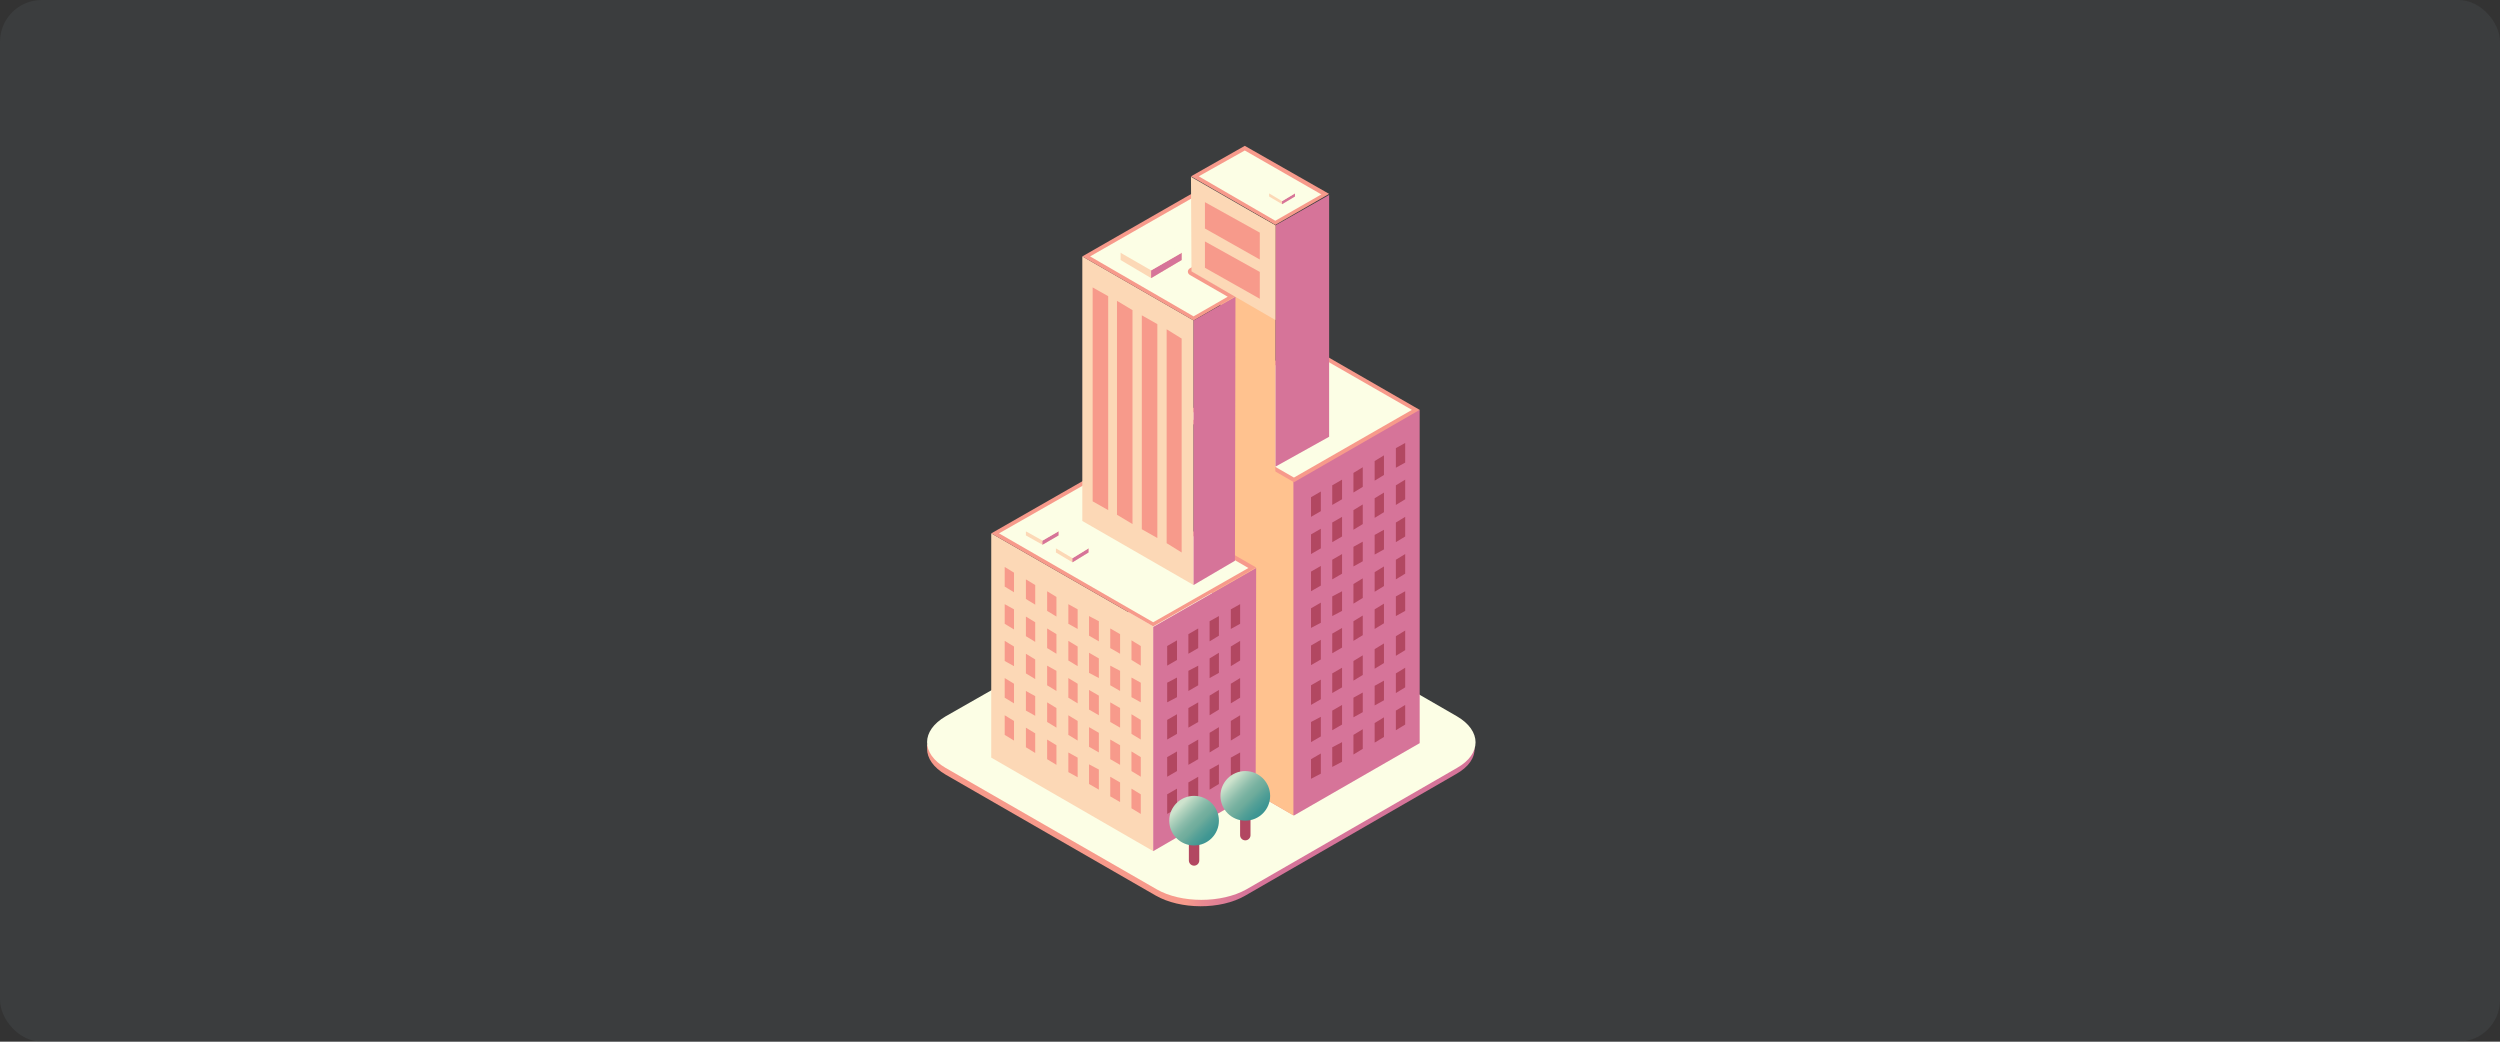 <svg width="240" height="100" viewBox="0 0 240 100" fill="none" xmlns="http://www.w3.org/2000/svg">
<rect x="0" y="0" width="240" height="100" fill="#333333" stroke="none"/>
<rect opacity="0.2" width="240" height="100" rx="4" fill="#5E666A"/>
<path d="M90.788 74.369C89.596 73.675 89 72.782 89 71.889C89 70.996 89 71.492 89 71.492L111.104 57.801C113.489 56.462 117.363 56.462 119.698 57.801L141.554 71.195C141.554 71.195 141.554 70.897 141.554 71.79C141.604 72.733 141.008 73.625 139.766 74.32L119.549 85.977C117.165 87.366 113.29 87.316 110.955 85.977L90.788 74.369Z" fill="url(#paint0_linear)"/>
<path d="M90.788 73.724C88.404 72.335 88.404 70.153 90.788 68.764L111.154 57.156C113.538 55.817 117.413 55.817 119.748 57.156L139.865 68.764C142.249 70.153 142.249 72.385 139.865 73.724L119.648 85.382C117.264 86.721 113.389 86.721 111.055 85.382L90.788 73.724Z" fill="#FCFEE5"/>
<path d="M95.159 51.204V72.732L110.707 81.711V60.133L95.159 51.204Z" fill="#FCD8B6"/>
<path d="M136.289 39.348L116.37 41.779V73.774L124.218 78.288L136.289 71.343V39.348Z" fill="#D67499"/>
<path d="M116.37 41.63L124.168 46.144V78.288L116.419 73.774L116.37 41.63Z" fill="#FFC28F"/>
<path d="M113.588 39.944L125.261 33.197L135.891 39.348L124.218 46.045L113.588 39.944Z" fill="#FCFEE5"/>
<path d="M125.261 33.445L135.544 39.348L124.218 45.846L113.936 39.943L125.261 33.445ZM125.261 32.998L113.191 39.943L124.218 46.293L136.289 39.348L125.261 32.998Z" fill="#F79A8B"/>
<path d="M120.592 54.527L110.707 60.182V81.711L120.542 76.006L120.592 54.527Z" fill="#D67499"/>
<path d="M95.557 51.204L105.044 45.748L120.244 54.528L110.707 59.935L95.557 51.204Z" fill="#FCFEE5"/>
<path d="M105.044 45.995L119.847 54.527L110.707 59.736L95.904 51.204L105.044 45.995ZM105.044 45.549L95.159 51.204L110.707 60.133L120.592 54.478L105.044 45.549Z" fill="#F79A8B"/>
<path d="M114.582 30.766L103.902 24.615V50.013L114.582 56.164V30.766Z" fill="#FCD8B6"/>
<path d="M127.596 18.712L122.43 21.639V44.805L127.596 41.928V18.712Z" fill="#D67499"/>
<path d="M117.164 18.712L122.43 21.639V47.037L117.164 44.061V18.712Z" fill="#FFC28F"/>
<path d="M114.731 16.976L119.499 14.248L127.199 18.663L122.43 21.441L114.731 16.976Z" fill="#FCFEE5"/>
<path d="M119.499 14.446L126.851 18.663L122.43 21.193L115.078 16.927L119.499 14.446ZM119.499 14L114.333 16.927L122.43 21.59L127.596 18.613L119.499 14Z" fill="#F79A8B"/>
<path d="M104.299 24.615L114.681 18.712L120.791 22.234L114.333 25.905C114.283 25.955 114.234 26.004 114.234 26.054C114.234 26.104 114.283 26.203 114.333 26.203L118.257 28.435L114.631 30.518L104.299 24.615Z" fill="#FCFEE5"/>
<path d="M114.631 18.911L120.393 22.234L114.234 25.756C114.134 25.806 114.035 25.955 114.035 26.054C114.035 26.203 114.085 26.302 114.234 26.401L117.86 28.485L114.582 30.37L104.647 24.615L114.631 18.911ZM114.631 18.464L103.902 24.615L114.582 30.766L118.605 28.435L114.433 26.004L121.138 22.185L114.631 18.464Z" fill="#F79A8B"/>
<path d="M118.605 28.485L114.582 30.767V56.164L118.555 53.833L118.605 28.485Z" fill="#D67499"/>
<path d="M114.333 16.976L122.43 21.639V30.717L114.383 26.054L114.333 16.976Z" fill="#FCD8B6"/>
<path d="M106.386 48.971L104.895 48.128V27.592L106.386 28.435V48.971Z" fill="#F79A8B"/>
<path d="M108.72 50.311L107.23 49.418V28.881L108.72 29.774V50.311Z" fill="#F79A8B"/>
<path d="M111.104 51.65L109.614 50.807V30.27L111.104 31.114V51.65Z" fill="#F79A8B"/>
<path d="M113.439 53.039L111.998 52.146V31.61L113.439 32.503V53.039Z" fill="#F79A8B"/>
<path d="M120.94 24.913L115.674 21.937V19.407L120.94 22.333V24.913Z" fill="#F79A8B"/>
<path d="M120.94 28.683L115.674 25.707V23.177L120.94 26.104V28.683Z" fill="#F79A8B"/>
<path d="M97.345 56.859L96.451 56.313V54.428L97.345 54.974V56.859Z" fill="#F79A8B"/>
<path d="M97.345 60.431L96.451 59.885V58L97.345 58.496V60.431Z" fill="#F79A8B"/>
<path d="M97.345 63.952L96.451 63.456V61.522L97.345 62.067V63.952Z" fill="#F79A8B"/>
<path d="M97.345 67.524L96.451 66.978V65.093L97.345 65.639V67.524Z" fill="#F79A8B"/>
<path d="M97.345 71.096L96.451 70.55V68.665L97.345 69.211V71.096Z" fill="#F79A8B"/>
<path d="M99.382 58.049L98.487 57.504V55.619L99.382 56.164V58.049Z" fill="#F79A8B"/>
<path d="M99.381 61.621L98.487 61.075V59.19L99.381 59.736V61.621Z" fill="#F79A8B"/>
<path d="M99.381 65.192L98.487 64.647V62.762L99.381 63.307V65.192Z" fill="#F79A8B"/>
<path d="M99.381 68.715L98.487 68.219V66.334L99.381 66.829V68.715Z" fill="#F79A8B"/>
<path d="M99.381 72.286L98.487 71.74V69.856L99.381 70.401V72.286Z" fill="#F79A8B"/>
<path d="M101.418 59.19L100.524 58.645V56.76L101.418 57.305V59.19Z" fill="#F79A8B"/>
<path d="M101.418 62.762L100.524 62.217V60.331L101.418 60.877V62.762Z" fill="#F79A8B"/>
<path d="M101.418 66.334L100.524 65.788V63.903L101.418 64.399V66.334Z" fill="#F79A8B"/>
<path d="M101.418 69.855L100.524 69.31V67.425L101.418 67.971V69.855Z" fill="#F79A8B"/>
<path d="M101.418 73.427L100.524 72.882V70.997L101.418 71.542V73.427Z" fill="#F79A8B"/>
<path d="M103.455 60.381L102.561 59.885V58L103.455 58.496V60.381Z" fill="#F79A8B"/>
<path d="M103.455 63.953L102.56 63.407V61.522L103.455 62.068V63.953Z" fill="#F79A8B"/>
<path d="M103.455 67.524L102.56 66.978V65.093L103.455 65.639V67.524Z" fill="#F79A8B"/>
<path d="M103.455 71.096L102.56 70.55V68.665L103.455 69.211V71.096Z" fill="#F79A8B"/>
<path d="M103.455 74.618L102.56 74.122V72.237L103.455 72.733V74.618Z" fill="#F79A8B"/>
<path d="M105.491 61.571L104.547 61.026V59.141L105.491 59.637V61.571Z" fill="#F79A8B"/>
<path d="M105.491 65.093L104.547 64.597V62.663L105.491 63.208V65.093Z" fill="#F79A8B"/>
<path d="M105.491 68.665L104.547 68.119V66.234L105.491 66.779V68.665Z" fill="#F79A8B"/>
<path d="M105.491 72.236L104.547 71.691V69.806L105.491 70.351V72.236Z" fill="#F79A8B"/>
<path d="M105.491 75.808L104.547 75.262V73.377L105.491 73.874V75.808Z" fill="#F79A8B"/>
<path d="M107.528 62.762L106.584 62.216V60.331L107.528 60.877V62.762Z" fill="#F79A8B"/>
<path d="M107.528 66.333L106.584 65.787V63.902L107.528 64.398V66.333Z" fill="#F79A8B"/>
<path d="M107.528 69.855L106.584 69.309V67.424L107.528 67.97V69.855Z" fill="#F79A8B"/>
<path d="M107.528 73.427L106.584 72.881V70.996L107.528 71.542V73.427Z" fill="#F79A8B"/>
<path d="M107.528 76.999L106.584 76.453V74.568L107.528 75.114V76.999Z" fill="#F79A8B"/>
<path d="M109.515 63.903L108.621 63.357V61.472L109.515 62.018V63.903Z" fill="#F79A8B"/>
<path d="M109.515 67.424L108.62 66.928V65.043L109.515 65.54V67.424Z" fill="#F79A8B"/>
<path d="M109.515 70.997L108.62 70.451V68.566L109.515 69.112V70.997Z" fill="#F79A8B"/>
<path d="M109.515 74.568L108.62 74.022V72.137L109.515 72.683V74.568Z" fill="#F79A8B"/>
<path d="M109.515 78.14L108.62 77.594V75.709L109.515 76.255V78.14Z" fill="#F79A8B"/>
<path d="M118.158 60.38L119.052 59.885V57.999L118.158 58.496V60.38Z" fill="#B24761"/>
<path d="M118.158 63.952L119.052 63.407V61.522L118.158 62.067V63.952Z" fill="#B24761"/>
<path d="M118.158 67.524L119.052 66.978V65.093L118.158 65.639V67.524Z" fill="#B24761"/>
<path d="M118.158 71.095L119.052 70.549V68.665L118.158 69.21V71.095Z" fill="#B24761"/>
<path d="M118.158 74.617L119.052 74.121V72.236L118.158 72.732V74.617Z" fill="#B24761"/>
<path d="M116.122 61.571L117.016 61.026V59.141L116.122 59.637V61.571Z" fill="#B24761"/>
<path d="M116.121 65.093L117.016 64.597V62.663L116.121 63.208V65.093Z" fill="#B24761"/>
<path d="M116.121 68.665L117.016 68.119V66.234L116.121 66.779V68.665Z" fill="#B24761"/>
<path d="M116.121 72.236L117.016 71.691V69.806L116.121 70.351V72.236Z" fill="#B24761"/>
<path d="M116.121 75.808L117.016 75.262V73.377L116.121 73.873V75.808Z" fill="#B24761"/>
<path d="M114.085 62.762L115.029 62.216V60.331L114.085 60.877V62.762Z" fill="#B24761"/>
<path d="M114.085 66.334L115.029 65.788V63.903L114.085 64.399V66.334Z" fill="#B24761"/>
<path d="M114.085 69.855L115.029 69.31V67.425L114.085 67.971V69.855Z" fill="#B24761"/>
<path d="M114.085 73.427L115.029 72.881V70.996L114.085 71.542V73.427Z" fill="#B24761"/>
<path d="M114.085 76.999L115.029 76.453V74.568L114.085 75.114V76.999Z" fill="#B24761"/>
<path d="M112.048 63.902L112.992 63.357V61.472L112.048 62.017V63.902Z" fill="#B24761"/>
<path d="M112.048 67.424L112.992 66.928V65.043L112.048 65.54V67.424Z" fill="#B24761"/>
<path d="M112.048 70.996L112.992 70.45V68.565L112.048 69.111V70.996Z" fill="#B24761"/>
<path d="M112.048 74.567L112.992 74.022V72.137L112.048 72.682V74.567Z" fill="#B24761"/>
<path d="M112.048 78.139L112.992 77.594V75.709L112.048 76.254V78.139Z" fill="#B24761"/>
<path d="M134.004 44.904L134.898 44.408V42.523L134.004 43.019V44.904Z" fill="#B24761"/>
<path d="M134.003 48.476L134.898 47.93V46.045L134.003 46.591V48.476Z" fill="#B24761"/>
<path d="M134.003 52.047L134.898 51.502V49.617L134.003 50.162V52.047Z" fill="#B24761"/>
<path d="M134.003 55.619L134.898 55.073V53.188L134.003 53.734V55.619Z" fill="#B24761"/>
<path d="M134.003 59.141L134.898 58.645V56.76L134.003 57.256V59.141Z" fill="#B24761"/>
<path d="M131.967 46.144L132.861 45.598V43.713L131.967 44.259V46.144Z" fill="#B24761"/>
<path d="M131.967 49.716L132.861 49.17V47.285L131.967 47.831V49.716Z" fill="#B24761"/>
<path d="M131.967 53.237L132.861 52.741V50.856L131.967 51.352V53.237Z" fill="#B24761"/>
<path d="M131.967 56.809L132.861 56.263V54.378L131.967 54.924V56.809Z" fill="#B24761"/>
<path d="M131.967 60.381L132.861 59.835V57.95L131.967 58.496V60.381Z" fill="#B24761"/>
<path d="M129.93 47.285L130.825 46.739V44.855L129.93 45.4V47.285Z" fill="#B24761"/>
<path d="M129.93 50.857L130.824 50.311V48.426L129.93 48.972V50.857Z" fill="#B24761"/>
<path d="M129.93 54.379L130.824 53.883V51.998L129.93 52.494V54.379Z" fill="#B24761"/>
<path d="M129.93 57.95L130.824 57.404V55.52L129.93 56.065V57.95Z" fill="#B24761"/>
<path d="M129.93 61.522L130.824 60.976V59.091L129.93 59.637V61.522Z" fill="#B24761"/>
<path d="M127.894 48.476L128.838 47.93V46.045L127.894 46.591V48.476Z" fill="#B24761"/>
<path d="M127.894 52.047L128.838 51.502V49.617L127.894 50.162V52.047Z" fill="#B24761"/>
<path d="M127.894 55.619L128.838 55.073V53.188L127.894 53.734V55.619Z" fill="#B24761"/>
<path d="M127.894 59.141L128.838 58.645V56.76L127.894 57.256V59.141Z" fill="#B24761"/>
<path d="M127.894 62.712L128.838 62.167V60.282L127.894 60.827V62.712Z" fill="#B24761"/>
<path d="M125.857 49.616L126.801 49.071V47.185L125.857 47.731V49.616Z" fill="#B24761"/>
<path d="M125.857 53.188L126.801 52.642V50.757L125.857 51.303V53.188Z" fill="#B24761"/>
<path d="M125.857 56.759L126.801 56.214V54.329L125.857 54.874V56.759Z" fill="#B24761"/>
<path d="M125.857 60.281L126.801 59.785V57.851L125.857 58.396V60.281Z" fill="#B24761"/>
<path d="M125.857 63.853L126.801 63.307V61.422L125.857 61.968V63.853Z" fill="#B24761"/>
<path d="M134.004 62.96L134.898 62.414V60.529L134.004 61.075V62.96Z" fill="#B24761"/>
<path d="M134.003 66.532L134.898 65.986V64.101L134.003 64.647V66.532Z" fill="#B24761"/>
<path d="M134.003 70.103L134.898 69.557V67.672L134.003 68.218V70.103Z" fill="#B24761"/>
<path d="M131.967 64.2L132.861 63.654V61.77L131.967 62.315V64.2Z" fill="#B24761"/>
<path d="M131.967 67.722L132.861 67.226V65.341L131.967 65.837V67.722Z" fill="#B24761"/>
<path d="M131.967 71.294L132.861 70.748V68.863L131.967 69.409V71.294Z" fill="#B24761"/>
<path d="M129.93 65.341L130.825 64.795V62.91L129.93 63.456V65.341Z" fill="#B24761"/>
<path d="M129.93 68.863L130.824 68.367V66.482L129.93 66.978V68.863Z" fill="#B24761"/>
<path d="M129.93 72.434L130.824 71.889V70.004L129.93 70.55V72.434Z" fill="#B24761"/>
<path d="M127.894 66.532L128.838 65.986V64.101L127.894 64.647V66.532Z" fill="#B24761"/>
<path d="M127.894 70.103L128.838 69.558V67.673L127.894 68.219V70.103Z" fill="#B24761"/>
<path d="M127.894 73.625L128.838 73.129V71.244L127.894 71.74V73.625Z" fill="#B24761"/>
<path d="M125.857 67.672L126.801 67.127V65.242L125.857 65.787V67.672Z" fill="#B24761"/>
<path d="M125.857 71.244L126.801 70.698V68.814L125.857 69.309V71.244Z" fill="#B24761"/>
<path d="M125.857 74.766L126.801 74.27V72.335L125.857 72.881V74.766Z" fill="#B24761"/>
<path d="M107.578 24.963V24.269H113.439V24.963L110.508 26.699L107.578 24.963Z" fill="#FCD8B6"/>
<path d="M110.508 25.955L113.439 24.269V24.963L110.508 26.699V25.955Z" fill="#D67499"/>
<path d="M107.578 24.268L110.509 22.532L113.439 24.268L110.509 25.955L107.578 24.268Z" fill="#FCFEE5"/>
<path d="M121.834 18.861V18.564H124.317V18.861L123.076 19.605L121.834 18.861Z" fill="#FCD8B6"/>
<path d="M123.076 19.308L124.318 18.564V18.861L123.076 19.605V19.308Z" fill="#D67499"/>
<path d="M121.834 18.564L123.076 17.869L124.317 18.564L123.076 19.308L121.834 18.564Z" fill="#FCFEE5"/>
<path d="M98.487 51.402V51.005H101.617V51.402L100.077 52.295L98.487 51.402Z" fill="#FCD8B6"/>
<path d="M100.077 51.898L101.617 51.005V51.402L100.077 52.295V51.898Z" fill="#D67499"/>
<path d="M98.487 51.005L100.077 50.063L101.617 51.005L100.077 51.898L98.487 51.005Z" fill="#FCFEE5"/>
<path d="M101.369 53.039V52.643H104.498V53.039L102.958 53.982L101.369 53.039Z" fill="#FCD8B6"/>
<path d="M102.958 53.585L104.498 52.643V53.039L102.958 53.982V53.585Z" fill="#D67499"/>
<path d="M101.369 52.642L102.958 51.749L104.498 52.642L102.958 53.585L101.369 52.642Z" fill="#FCFEE5"/>
<path d="M119.549 75.907V80.173" stroke="#B24761" stroke-miterlimit="10" stroke-linecap="round"/>
<path d="M119.549 78.784C120.866 78.784 121.933 77.718 121.933 76.403C121.933 75.088 120.866 74.022 119.549 74.022C118.232 74.022 117.165 75.088 117.165 76.403C117.165 77.718 118.232 78.784 119.549 78.784Z" fill="url(#paint1_linear)"/>
<path d="M114.631 78.288V82.604" stroke="#B24761" stroke-miterlimit="10" stroke-linecap="round"/>
<path d="M114.631 81.165C115.948 81.165 117.015 80.099 117.015 78.784C117.015 77.469 115.948 76.403 114.631 76.403C113.314 76.403 112.247 77.469 112.247 78.784C112.247 80.099 113.314 81.165 114.631 81.165Z" fill="url(#paint2_linear)"/>
<defs>
<linearGradient id="paint0_linear" x1="89.019" y1="71.945" x2="141.638" y2="71.945" gradientUnits="userSpaceOnUse">
<stop offset="0.472" stop-color="#F79A8B"/>
<stop offset="0.503" stop-color="#E98A91"/>
<stop offset="0.549" stop-color="#DB7A97"/>
<stop offset="0.584" stop-color="#D67499"/>
</linearGradient>
<linearGradient id="paint1_linear" x1="117.825" y1="74.686" x2="121.227" y2="78.093" gradientUnits="userSpaceOnUse">
<stop offset="0.089" stop-color="#CEE3CD"/>
<stop offset="0.209" stop-color="#B0D2BD"/>
<stop offset="0.375" stop-color="#8DBDAB"/>
<stop offset="0.51" stop-color="#77B1A0"/>
<stop offset="0.598" stop-color="#6FAC9C"/>
<stop offset="0.743" stop-color="#56A197"/>
<stop offset="0.897" stop-color="#419793"/>
<stop offset="1" stop-color="#3A9492"/>
</linearGradient>
<linearGradient id="paint2_linear" x1="112.927" y1="77.096" x2="116.329" y2="80.503" gradientUnits="userSpaceOnUse">
<stop offset="0.089" stop-color="#CEE3CD"/>
<stop offset="0.209" stop-color="#B0D2BD"/>
<stop offset="0.375" stop-color="#8DBDAB"/>
<stop offset="0.51" stop-color="#77B1A0"/>
<stop offset="0.598" stop-color="#6FAC9C"/>
<stop offset="0.743" stop-color="#56A197"/>
<stop offset="0.897" stop-color="#419793"/>
<stop offset="1" stop-color="#3A9492"/>
</linearGradient>
</defs>
</svg>
